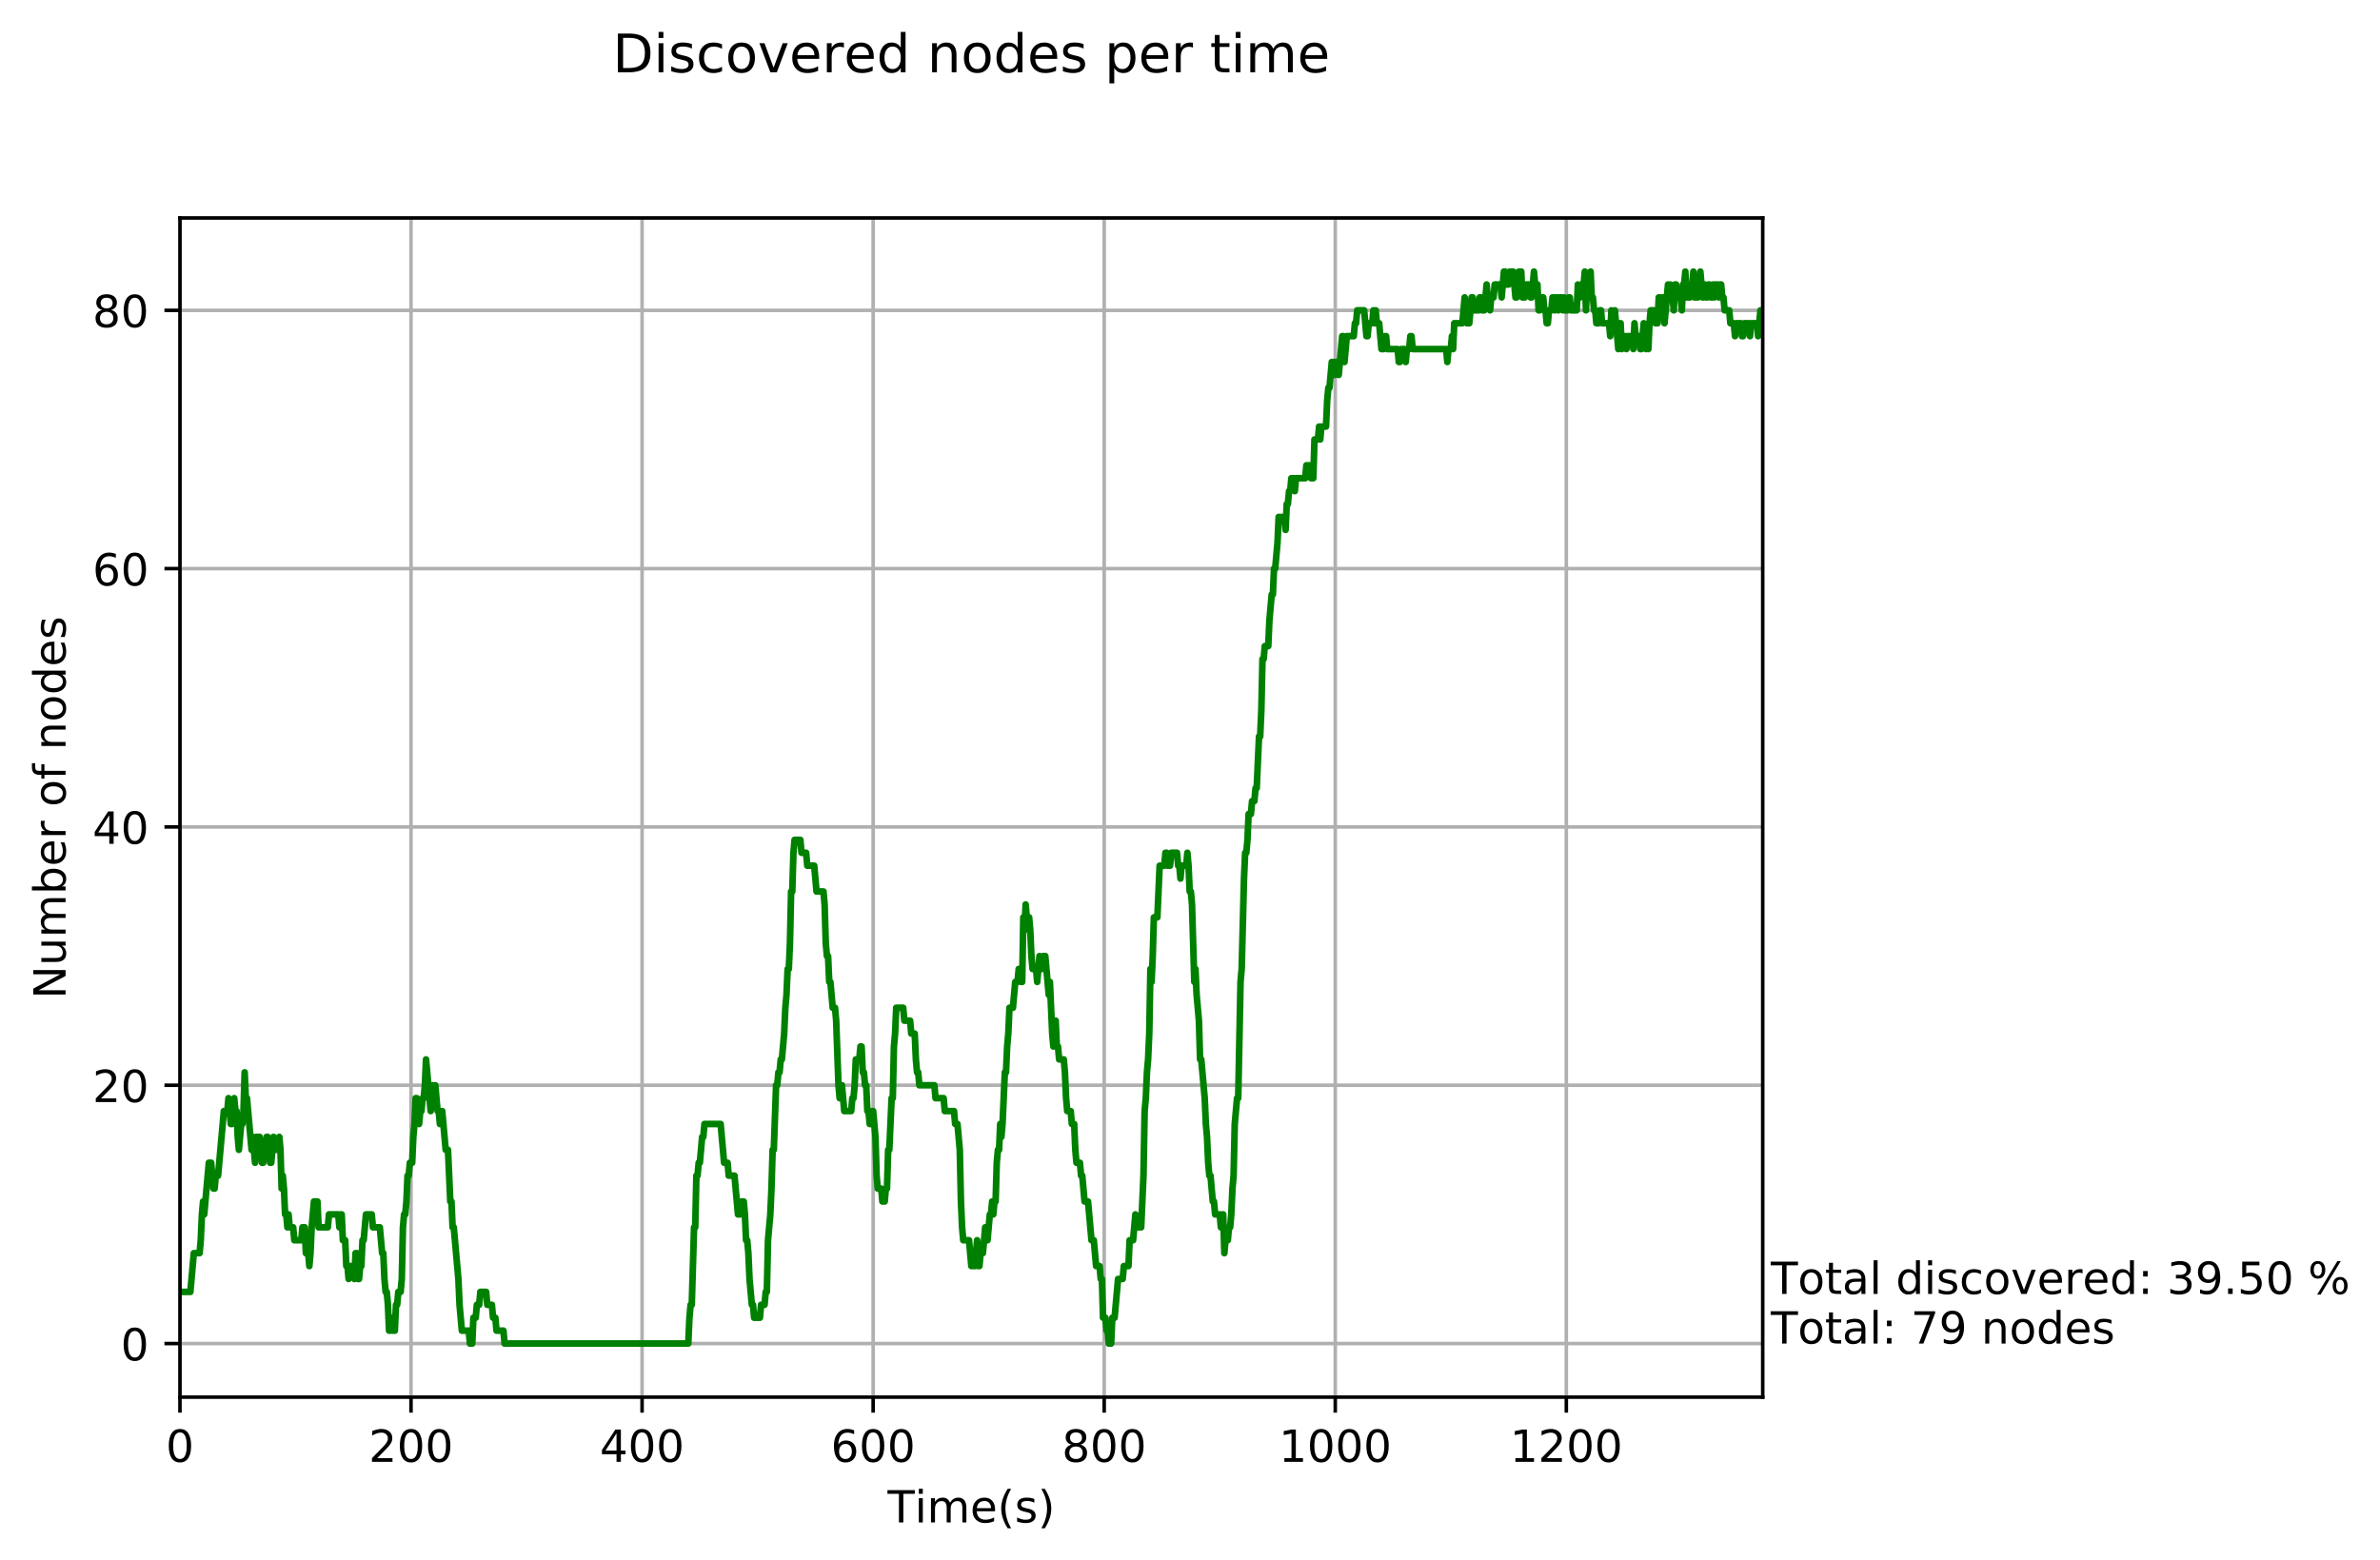 <?xml version="1.0" encoding="utf-8" standalone="no"?>
<!DOCTYPE svg PUBLIC "-//W3C//DTD SVG 1.1//EN"
  "http://www.w3.org/Graphics/SVG/1.1/DTD/svg11.dtd">
<!-- Created with matplotlib (http://matplotlib.org/) -->
<svg height="352pt" version="1.1" viewBox="0 0 537 352" width="537pt" xmlns="http://www.w3.org/2000/svg" xmlns:xlink="http://www.w3.org/1999/xlink">
 <defs>
  <style type="text/css">
*{stroke-linecap:butt;stroke-linejoin:round;}
  </style>
 </defs>
 <g id="figure_1">
  <g id="patch_1">
   <path d="M 0 352.861 
L 537.442 352.861 
L 537.442 0 
L 0 0 
z
" style="fill:#ffffff;"/>
  </g>
  <g id="axes_1">
   <g id="patch_2">
    <path d="M 40.603 315.305 
L 397.723 315.305 
L 397.723 49.193 
L 40.603 49.193 
z
" style="fill:#ffffff;"/>
   </g>
   <g id="matplotlib.axis_1">
    <g id="xtick_1">
     <g id="line2d_1">
      <path clip-path="url(#p44cb45711f)" d="M 40.603 315.305 
L 40.603 49.193 
" style="fill:none;stroke:#b0b0b0;stroke-linecap:square;stroke-width:0.8;"/>
     </g>
     <g id="line2d_2">
      <defs>
       <path d="M 0 0 
L 0 3.5 
" id="mfd101ef0bd" style="stroke:#000000;stroke-width:0.8;"/>
      </defs>
      <g>
       <use style="stroke:#000000;stroke-width:0.8;" x="40.603" xlink:href="#mfd101ef0bd" y="315.305"/>
      </g>
     </g>
     <g id="text_1">
      <!-- 0 -->
      <defs>
       <path d="M 31.781 66.406 
Q 24.172 66.406 20.328 58.906 
Q 16.5 51.422 16.5 36.375 
Q 16.5 21.391 20.328 13.891 
Q 24.172 6.391 31.781 6.391 
Q 39.453 6.391 43.281 13.891 
Q 47.125 21.391 47.125 36.375 
Q 47.125 51.422 43.281 58.906 
Q 39.453 66.406 31.781 66.406 
z
M 31.781 74.219 
Q 44.047 74.219 50.516 64.516 
Q 56.984 54.828 56.984 36.375 
Q 56.984 17.969 50.516 8.266 
Q 44.047 -1.422 31.781 -1.422 
Q 19.531 -1.422 13.062 8.266 
Q 6.594 17.969 6.594 36.375 
Q 6.594 54.828 13.062 64.516 
Q 19.531 74.219 31.781 74.219 
z
" id="DejaVuSans-30"/>
      </defs>
      <g transform="translate(37.422 329.903)scale(0.1 -0.1)">
       <use xlink:href="#DejaVuSans-30"/>
      </g>
     </g>
    </g>
    <g id="xtick_2">
     <g id="line2d_3">
      <path clip-path="url(#p44cb45711f)" d="M 92.737 315.305 
L 92.737 49.193 
" style="fill:none;stroke:#b0b0b0;stroke-linecap:square;stroke-width:0.8;"/>
     </g>
     <g id="line2d_4">
      <g>
       <use style="stroke:#000000;stroke-width:0.8;" x="92.737" xlink:href="#mfd101ef0bd" y="315.305"/>
      </g>
     </g>
     <g id="text_2">
      <!-- 200 -->
      <defs>
       <path d="M 19.188 8.297 
L 53.609 8.297 
L 53.609 0 
L 7.328 0 
L 7.328 8.297 
Q 12.938 14.109 22.625 23.891 
Q 32.328 33.688 34.812 36.531 
Q 39.547 41.844 41.422 45.531 
Q 43.312 49.219 43.312 52.781 
Q 43.312 58.594 39.234 62.25 
Q 35.156 65.922 28.609 65.922 
Q 23.969 65.922 18.812 64.312 
Q 13.672 62.703 7.812 59.422 
L 7.812 69.391 
Q 13.766 71.781 18.938 73 
Q 24.125 74.219 28.422 74.219 
Q 39.75 74.219 46.484 68.547 
Q 53.219 62.891 53.219 53.422 
Q 53.219 48.922 51.531 44.891 
Q 49.859 40.875 45.406 35.406 
Q 44.188 33.984 37.641 27.219 
Q 31.109 20.453 19.188 8.297 
z
" id="DejaVuSans-32"/>
      </defs>
      <g transform="translate(83.194 329.903)scale(0.1 -0.1)">
       <use xlink:href="#DejaVuSans-32"/>
       <use x="63.623" xlink:href="#DejaVuSans-30"/>
       <use x="127.246" xlink:href="#DejaVuSans-30"/>
      </g>
     </g>
    </g>
    <g id="xtick_3">
     <g id="line2d_5">
      <path clip-path="url(#p44cb45711f)" d="M 144.872 315.305 
L 144.872 49.193 
" style="fill:none;stroke:#b0b0b0;stroke-linecap:square;stroke-width:0.8;"/>
     </g>
     <g id="line2d_6">
      <g>
       <use style="stroke:#000000;stroke-width:0.8;" x="144.872" xlink:href="#mfd101ef0bd" y="315.305"/>
      </g>
     </g>
     <g id="text_3">
      <!-- 400 -->
      <defs>
       <path d="M 37.797 64.312 
L 12.891 25.391 
L 37.797 25.391 
z
M 35.203 72.906 
L 47.609 72.906 
L 47.609 25.391 
L 58.016 25.391 
L 58.016 17.188 
L 47.609 17.188 
L 47.609 0 
L 37.797 0 
L 37.797 17.188 
L 4.891 17.188 
L 4.891 26.703 
z
" id="DejaVuSans-34"/>
      </defs>
      <g transform="translate(135.328 329.903)scale(0.1 -0.1)">
       <use xlink:href="#DejaVuSans-34"/>
       <use x="63.623" xlink:href="#DejaVuSans-30"/>
       <use x="127.246" xlink:href="#DejaVuSans-30"/>
      </g>
     </g>
    </g>
    <g id="xtick_4">
     <g id="line2d_7">
      <path clip-path="url(#p44cb45711f)" d="M 197.006 315.305 
L 197.006 49.193 
" style="fill:none;stroke:#b0b0b0;stroke-linecap:square;stroke-width:0.8;"/>
     </g>
     <g id="line2d_8">
      <g>
       <use style="stroke:#000000;stroke-width:0.8;" x="197.006" xlink:href="#mfd101ef0bd" y="315.305"/>
      </g>
     </g>
     <g id="text_4">
      <!-- 600 -->
      <defs>
       <path d="M 33.016 40.375 
Q 26.375 40.375 22.484 35.828 
Q 18.609 31.297 18.609 23.391 
Q 18.609 15.531 22.484 10.953 
Q 26.375 6.391 33.016 6.391 
Q 39.656 6.391 43.531 10.953 
Q 47.406 15.531 47.406 23.391 
Q 47.406 31.297 43.531 35.828 
Q 39.656 40.375 33.016 40.375 
z
M 52.594 71.297 
L 52.594 62.312 
Q 48.875 64.062 45.094 64.984 
Q 41.312 65.922 37.594 65.922 
Q 27.828 65.922 22.672 59.328 
Q 17.531 52.734 16.797 39.406 
Q 19.672 43.656 24.016 45.922 
Q 28.375 48.188 33.594 48.188 
Q 44.578 48.188 50.953 41.516 
Q 57.328 34.859 57.328 23.391 
Q 57.328 12.156 50.688 5.359 
Q 44.047 -1.422 33.016 -1.422 
Q 20.359 -1.422 13.672 8.266 
Q 6.984 17.969 6.984 36.375 
Q 6.984 53.656 15.188 63.938 
Q 23.391 74.219 37.203 74.219 
Q 40.922 74.219 44.703 73.484 
Q 48.484 72.75 52.594 71.297 
z
" id="DejaVuSans-36"/>
      </defs>
      <g transform="translate(187.462 329.903)scale(0.1 -0.1)">
       <use xlink:href="#DejaVuSans-36"/>
       <use x="63.623" xlink:href="#DejaVuSans-30"/>
       <use x="127.246" xlink:href="#DejaVuSans-30"/>
      </g>
     </g>
    </g>
    <g id="xtick_5">
     <g id="line2d_9">
      <path clip-path="url(#p44cb45711f)" d="M 249.14 315.305 
L 249.14 49.193 
" style="fill:none;stroke:#b0b0b0;stroke-linecap:square;stroke-width:0.8;"/>
     </g>
     <g id="line2d_10">
      <g>
       <use style="stroke:#000000;stroke-width:0.8;" x="249.14" xlink:href="#mfd101ef0bd" y="315.305"/>
      </g>
     </g>
     <g id="text_5">
      <!-- 800 -->
      <defs>
       <path d="M 31.781 34.625 
Q 24.75 34.625 20.719 30.859 
Q 16.703 27.094 16.703 20.516 
Q 16.703 13.922 20.719 10.156 
Q 24.75 6.391 31.781 6.391 
Q 38.812 6.391 42.859 10.172 
Q 46.922 13.969 46.922 20.516 
Q 46.922 27.094 42.891 30.859 
Q 38.875 34.625 31.781 34.625 
z
M 21.922 38.812 
Q 15.578 40.375 12.031 44.719 
Q 8.5 49.078 8.5 55.328 
Q 8.5 64.062 14.719 69.141 
Q 20.953 74.219 31.781 74.219 
Q 42.672 74.219 48.875 69.141 
Q 55.078 64.062 55.078 55.328 
Q 55.078 49.078 51.531 44.719 
Q 48 40.375 41.703 38.812 
Q 48.828 37.156 52.797 32.312 
Q 56.781 27.484 56.781 20.516 
Q 56.781 9.906 50.312 4.234 
Q 43.844 -1.422 31.781 -1.422 
Q 19.734 -1.422 13.25 4.234 
Q 6.781 9.906 6.781 20.516 
Q 6.781 27.484 10.781 32.312 
Q 14.797 37.156 21.922 38.812 
z
M 18.312 54.391 
Q 18.312 48.734 21.844 45.562 
Q 25.391 42.391 31.781 42.391 
Q 38.141 42.391 41.719 45.562 
Q 45.312 48.734 45.312 54.391 
Q 45.312 60.062 41.719 63.234 
Q 38.141 66.406 31.781 66.406 
Q 25.391 66.406 21.844 63.234 
Q 18.312 60.062 18.312 54.391 
z
" id="DejaVuSans-38"/>
      </defs>
      <g transform="translate(239.597 329.903)scale(0.1 -0.1)">
       <use xlink:href="#DejaVuSans-38"/>
       <use x="63.623" xlink:href="#DejaVuSans-30"/>
       <use x="127.246" xlink:href="#DejaVuSans-30"/>
      </g>
     </g>
    </g>
    <g id="xtick_6">
     <g id="line2d_11">
      <path clip-path="url(#p44cb45711f)" d="M 301.275 315.305 
L 301.275 49.193 
" style="fill:none;stroke:#b0b0b0;stroke-linecap:square;stroke-width:0.8;"/>
     </g>
     <g id="line2d_12">
      <g>
       <use style="stroke:#000000;stroke-width:0.8;" x="301.275" xlink:href="#mfd101ef0bd" y="315.305"/>
      </g>
     </g>
     <g id="text_6">
      <!-- 1000 -->
      <defs>
       <path d="M 12.406 8.297 
L 28.516 8.297 
L 28.516 63.922 
L 10.984 60.406 
L 10.984 69.391 
L 28.422 72.906 
L 38.281 72.906 
L 38.281 8.297 
L 54.391 8.297 
L 54.391 0 
L 12.406 0 
z
" id="DejaVuSans-31"/>
      </defs>
      <g transform="translate(288.55 329.903)scale(0.1 -0.1)">
       <use xlink:href="#DejaVuSans-31"/>
       <use x="63.623" xlink:href="#DejaVuSans-30"/>
       <use x="127.246" xlink:href="#DejaVuSans-30"/>
       <use x="190.869" xlink:href="#DejaVuSans-30"/>
      </g>
     </g>
    </g>
    <g id="xtick_7">
     <g id="line2d_13">
      <path clip-path="url(#p44cb45711f)" d="M 353.409 315.305 
L 353.409 49.193 
" style="fill:none;stroke:#b0b0b0;stroke-linecap:square;stroke-width:0.8;"/>
     </g>
     <g id="line2d_14">
      <g>
       <use style="stroke:#000000;stroke-width:0.8;" x="353.409" xlink:href="#mfd101ef0bd" y="315.305"/>
      </g>
     </g>
     <g id="text_7">
      <!-- 1200 -->
      <g transform="translate(340.684 329.903)scale(0.1 -0.1)">
       <use xlink:href="#DejaVuSans-31"/>
       <use x="63.623" xlink:href="#DejaVuSans-32"/>
       <use x="127.246" xlink:href="#DejaVuSans-30"/>
       <use x="190.869" xlink:href="#DejaVuSans-30"/>
      </g>
     </g>
    </g>
    <g id="text_8">
     <!-- Time(s) -->
     <defs>
      <path d="M -0.297 72.906 
L 61.375 72.906 
L 61.375 64.594 
L 35.5 64.594 
L 35.5 0 
L 25.594 0 
L 25.594 64.594 
L -0.297 64.594 
z
" id="DejaVuSans-54"/>
      <path d="M 9.422 54.688 
L 18.406 54.688 
L 18.406 0 
L 9.422 0 
z
M 9.422 75.984 
L 18.406 75.984 
L 18.406 64.594 
L 9.422 64.594 
z
" id="DejaVuSans-69"/>
      <path d="M 52 44.188 
Q 55.375 50.25 60.062 53.125 
Q 64.75 56 71.094 56 
Q 79.641 56 84.281 50.016 
Q 88.922 44.047 88.922 33.016 
L 88.922 0 
L 79.891 0 
L 79.891 32.719 
Q 79.891 40.578 77.094 44.375 
Q 74.312 48.188 68.609 48.188 
Q 61.625 48.188 57.562 43.547 
Q 53.516 38.922 53.516 30.906 
L 53.516 0 
L 44.484 0 
L 44.484 32.719 
Q 44.484 40.625 41.703 44.406 
Q 38.922 48.188 33.109 48.188 
Q 26.219 48.188 22.156 43.531 
Q 18.109 38.875 18.109 30.906 
L 18.109 0 
L 9.078 0 
L 9.078 54.688 
L 18.109 54.688 
L 18.109 46.188 
Q 21.188 51.219 25.484 53.609 
Q 29.781 56 35.688 56 
Q 41.656 56 45.828 52.969 
Q 50 49.953 52 44.188 
z
" id="DejaVuSans-6d"/>
      <path d="M 56.203 29.594 
L 56.203 25.203 
L 14.891 25.203 
Q 15.484 15.922 20.484 11.062 
Q 25.484 6.203 34.422 6.203 
Q 39.594 6.203 44.453 7.469 
Q 49.312 8.734 54.109 11.281 
L 54.109 2.781 
Q 49.266 0.734 44.188 -0.344 
Q 39.109 -1.422 33.891 -1.422 
Q 20.797 -1.422 13.156 6.188 
Q 5.516 13.812 5.516 26.812 
Q 5.516 40.234 12.766 48.109 
Q 20.016 56 32.328 56 
Q 43.359 56 49.781 48.891 
Q 56.203 41.797 56.203 29.594 
z
M 47.219 32.234 
Q 47.125 39.594 43.094 43.984 
Q 39.062 48.391 32.422 48.391 
Q 24.906 48.391 20.391 44.141 
Q 15.875 39.891 15.188 32.172 
z
" id="DejaVuSans-65"/>
      <path d="M 31 75.875 
Q 24.469 64.656 21.281 53.656 
Q 18.109 42.672 18.109 31.391 
Q 18.109 20.125 21.312 9.062 
Q 24.516 -2 31 -13.188 
L 23.188 -13.188 
Q 15.875 -1.703 12.234 9.375 
Q 8.594 20.453 8.594 31.391 
Q 8.594 42.281 12.203 53.312 
Q 15.828 64.359 23.188 75.875 
z
" id="DejaVuSans-28"/>
      <path d="M 44.281 53.078 
L 44.281 44.578 
Q 40.484 46.531 36.375 47.5 
Q 32.281 48.484 27.875 48.484 
Q 21.188 48.484 17.844 46.438 
Q 14.5 44.391 14.5 40.281 
Q 14.5 37.156 16.891 35.375 
Q 19.281 33.594 26.516 31.984 
L 29.594 31.297 
Q 39.156 29.25 43.188 25.516 
Q 47.219 21.781 47.219 15.094 
Q 47.219 7.469 41.188 3.016 
Q 35.156 -1.422 24.609 -1.422 
Q 20.219 -1.422 15.453 -0.562 
Q 10.688 0.297 5.422 2 
L 5.422 11.281 
Q 10.406 8.688 15.234 7.391 
Q 20.062 6.109 24.812 6.109 
Q 31.156 6.109 34.562 8.281 
Q 37.984 10.453 37.984 14.406 
Q 37.984 18.062 35.516 20.016 
Q 33.062 21.969 24.703 23.781 
L 21.578 24.516 
Q 13.234 26.266 9.516 29.906 
Q 5.812 33.547 5.812 39.891 
Q 5.812 47.609 11.281 51.797 
Q 16.75 56 26.812 56 
Q 31.781 56 36.172 55.266 
Q 40.578 54.547 44.281 53.078 
z
" id="DejaVuSans-73"/>
      <path d="M 8.016 75.875 
L 15.828 75.875 
Q 23.141 64.359 26.781 53.312 
Q 30.422 42.281 30.422 31.391 
Q 30.422 20.453 26.781 9.375 
Q 23.141 -1.703 15.828 -13.188 
L 8.016 -13.188 
Q 14.5 -2 17.703 9.062 
Q 20.906 20.125 20.906 31.391 
Q 20.906 42.672 17.703 53.656 
Q 14.5 64.656 8.016 75.875 
z
" id="DejaVuSans-29"/>
     </defs>
     <g transform="translate(200.269 343.581)scale(0.1 -0.1)">
      <use xlink:href="#DejaVuSans-54"/>
      <use x="61.037" xlink:href="#DejaVuSans-69"/>
      <use x="88.82" xlink:href="#DejaVuSans-6d"/>
      <use x="186.232" xlink:href="#DejaVuSans-65"/>
      <use x="247.756" xlink:href="#DejaVuSans-28"/>
      <use x="286.77" xlink:href="#DejaVuSans-73"/>
      <use x="338.869" xlink:href="#DejaVuSans-29"/>
     </g>
    </g>
   </g>
   <g id="matplotlib.axis_2">
    <g id="ytick_1">
     <g id="line2d_15">
      <path clip-path="url(#p44cb45711f)" d="M 40.603 303.209 
L 397.723 303.209 
" style="fill:none;stroke:#b0b0b0;stroke-linecap:square;stroke-width:0.8;"/>
     </g>
     <g id="line2d_16">
      <defs>
       <path d="M 0 0 
L -3.5 0 
" id="m5ec5c3c19c" style="stroke:#000000;stroke-width:0.8;"/>
      </defs>
      <g>
       <use style="stroke:#000000;stroke-width:0.8;" x="40.603" xlink:href="#m5ec5c3c19c" y="303.209"/>
      </g>
     </g>
     <g id="text_9">
      <!-- 0 -->
      <g transform="translate(27.241 307.008)scale(0.1 -0.1)">
       <use xlink:href="#DejaVuSans-30"/>
      </g>
     </g>
    </g>
    <g id="ytick_2">
     <g id="line2d_17">
      <path clip-path="url(#p44cb45711f)" d="M 40.603 244.915 
L 397.723 244.915 
" style="fill:none;stroke:#b0b0b0;stroke-linecap:square;stroke-width:0.8;"/>
     </g>
     <g id="line2d_18">
      <g>
       <use style="stroke:#000000;stroke-width:0.8;" x="40.603" xlink:href="#m5ec5c3c19c" y="244.915"/>
      </g>
     </g>
     <g id="text_10">
      <!-- 20 -->
      <g transform="translate(20.878 248.714)scale(0.1 -0.1)">
       <use xlink:href="#DejaVuSans-32"/>
       <use x="63.623" xlink:href="#DejaVuSans-30"/>
      </g>
     </g>
    </g>
    <g id="ytick_3">
     <g id="line2d_19">
      <path clip-path="url(#p44cb45711f)" d="M 40.603 186.621 
L 397.723 186.621 
" style="fill:none;stroke:#b0b0b0;stroke-linecap:square;stroke-width:0.8;"/>
     </g>
     <g id="line2d_20">
      <g>
       <use style="stroke:#000000;stroke-width:0.8;" x="40.603" xlink:href="#m5ec5c3c19c" y="186.621"/>
      </g>
     </g>
     <g id="text_11">
      <!-- 40 -->
      <g transform="translate(20.878 190.42)scale(0.1 -0.1)">
       <use xlink:href="#DejaVuSans-34"/>
       <use x="63.623" xlink:href="#DejaVuSans-30"/>
      </g>
     </g>
    </g>
    <g id="ytick_4">
     <g id="line2d_21">
      <path clip-path="url(#p44cb45711f)" d="M 40.603 128.327 
L 397.723 128.327 
" style="fill:none;stroke:#b0b0b0;stroke-linecap:square;stroke-width:0.8;"/>
     </g>
     <g id="line2d_22">
      <g>
       <use style="stroke:#000000;stroke-width:0.8;" x="40.603" xlink:href="#m5ec5c3c19c" y="128.327"/>
      </g>
     </g>
     <g id="text_12">
      <!-- 60 -->
      <g transform="translate(20.878 132.126)scale(0.1 -0.1)">
       <use xlink:href="#DejaVuSans-36"/>
       <use x="63.623" xlink:href="#DejaVuSans-30"/>
      </g>
     </g>
    </g>
    <g id="ytick_5">
     <g id="line2d_23">
      <path clip-path="url(#p44cb45711f)" d="M 40.603 70.033 
L 397.723 70.033 
" style="fill:none;stroke:#b0b0b0;stroke-linecap:square;stroke-width:0.8;"/>
     </g>
     <g id="line2d_24">
      <g>
       <use style="stroke:#000000;stroke-width:0.8;" x="40.603" xlink:href="#m5ec5c3c19c" y="70.033"/>
      </g>
     </g>
     <g id="text_13">
      <!-- 80 -->
      <g transform="translate(20.878 73.832)scale(0.1 -0.1)">
       <use xlink:href="#DejaVuSans-38"/>
       <use x="63.623" xlink:href="#DejaVuSans-30"/>
      </g>
     </g>
    </g>
    <g id="text_14">
     <!-- Number of nodes -->
     <defs>
      <path d="M 9.812 72.906 
L 23.094 72.906 
L 55.422 11.922 
L 55.422 72.906 
L 64.984 72.906 
L 64.984 0 
L 51.703 0 
L 19.391 60.984 
L 19.391 0 
L 9.812 0 
z
" id="DejaVuSans-4e"/>
      <path d="M 8.5 21.578 
L 8.5 54.688 
L 17.484 54.688 
L 17.484 21.922 
Q 17.484 14.156 20.5 10.266 
Q 23.531 6.391 29.594 6.391 
Q 36.859 6.391 41.078 11.031 
Q 45.312 15.672 45.312 23.688 
L 45.312 54.688 
L 54.297 54.688 
L 54.297 0 
L 45.312 0 
L 45.312 8.406 
Q 42.047 3.422 37.719 1 
Q 33.406 -1.422 27.688 -1.422 
Q 18.266 -1.422 13.375 4.438 
Q 8.5 10.297 8.5 21.578 
z
M 31.109 56 
z
" id="DejaVuSans-75"/>
      <path d="M 48.688 27.297 
Q 48.688 37.203 44.609 42.844 
Q 40.531 48.484 33.406 48.484 
Q 26.266 48.484 22.188 42.844 
Q 18.109 37.203 18.109 27.297 
Q 18.109 17.391 22.188 11.75 
Q 26.266 6.109 33.406 6.109 
Q 40.531 6.109 44.609 11.75 
Q 48.688 17.391 48.688 27.297 
z
M 18.109 46.391 
Q 20.953 51.266 25.266 53.625 
Q 29.594 56 35.594 56 
Q 45.562 56 51.781 48.094 
Q 58.016 40.188 58.016 27.297 
Q 58.016 14.406 51.781 6.484 
Q 45.562 -1.422 35.594 -1.422 
Q 29.594 -1.422 25.266 0.953 
Q 20.953 3.328 18.109 8.203 
L 18.109 0 
L 9.078 0 
L 9.078 75.984 
L 18.109 75.984 
z
" id="DejaVuSans-62"/>
      <path d="M 41.109 46.297 
Q 39.594 47.172 37.812 47.578 
Q 36.031 48 33.891 48 
Q 26.266 48 22.188 43.047 
Q 18.109 38.094 18.109 28.812 
L 18.109 0 
L 9.078 0 
L 9.078 54.688 
L 18.109 54.688 
L 18.109 46.188 
Q 20.953 51.172 25.484 53.578 
Q 30.031 56 36.531 56 
Q 37.453 56 38.578 55.875 
Q 39.703 55.766 41.062 55.516 
z
" id="DejaVuSans-72"/>
      <path id="DejaVuSans-20"/>
      <path d="M 30.609 48.391 
Q 23.391 48.391 19.188 42.75 
Q 14.984 37.109 14.984 27.297 
Q 14.984 17.484 19.156 11.844 
Q 23.344 6.203 30.609 6.203 
Q 37.797 6.203 41.984 11.859 
Q 46.188 17.531 46.188 27.297 
Q 46.188 37.016 41.984 42.703 
Q 37.797 48.391 30.609 48.391 
z
M 30.609 56 
Q 42.328 56 49.016 48.375 
Q 55.719 40.766 55.719 27.297 
Q 55.719 13.875 49.016 6.219 
Q 42.328 -1.422 30.609 -1.422 
Q 18.844 -1.422 12.172 6.219 
Q 5.516 13.875 5.516 27.297 
Q 5.516 40.766 12.172 48.375 
Q 18.844 56 30.609 56 
z
" id="DejaVuSans-6f"/>
      <path d="M 37.109 75.984 
L 37.109 68.5 
L 28.516 68.5 
Q 23.688 68.5 21.797 66.547 
Q 19.922 64.594 19.922 59.516 
L 19.922 54.688 
L 34.719 54.688 
L 34.719 47.703 
L 19.922 47.703 
L 19.922 0 
L 10.891 0 
L 10.891 47.703 
L 2.297 47.703 
L 2.297 54.688 
L 10.891 54.688 
L 10.891 58.5 
Q 10.891 67.625 15.141 71.797 
Q 19.391 75.984 28.609 75.984 
z
" id="DejaVuSans-66"/>
      <path d="M 54.891 33.016 
L 54.891 0 
L 45.906 0 
L 45.906 32.719 
Q 45.906 40.484 42.875 44.328 
Q 39.844 48.188 33.797 48.188 
Q 26.516 48.188 22.312 43.547 
Q 18.109 38.922 18.109 30.906 
L 18.109 0 
L 9.078 0 
L 9.078 54.688 
L 18.109 54.688 
L 18.109 46.188 
Q 21.344 51.125 25.703 53.562 
Q 30.078 56 35.797 56 
Q 45.219 56 50.047 50.172 
Q 54.891 44.344 54.891 33.016 
z
" id="DejaVuSans-6e"/>
      <path d="M 45.406 46.391 
L 45.406 75.984 
L 54.391 75.984 
L 54.391 0 
L 45.406 0 
L 45.406 8.203 
Q 42.578 3.328 38.25 0.953 
Q 33.938 -1.422 27.875 -1.422 
Q 17.969 -1.422 11.734 6.484 
Q 5.516 14.406 5.516 27.297 
Q 5.516 40.188 11.734 48.094 
Q 17.969 56 27.875 56 
Q 33.938 56 38.25 53.625 
Q 42.578 51.266 45.406 46.391 
z
M 14.797 27.297 
Q 14.797 17.391 18.875 11.75 
Q 22.953 6.109 30.078 6.109 
Q 37.203 6.109 41.297 11.75 
Q 45.406 17.391 45.406 27.297 
Q 45.406 37.203 41.297 42.844 
Q 37.203 48.484 30.078 48.484 
Q 22.953 48.484 18.875 42.844 
Q 14.797 37.203 14.797 27.297 
z
" id="DejaVuSans-64"/>
     </defs>
     <g transform="translate(14.798 225.416)rotate(-90)scale(0.1 -0.1)">
      <use xlink:href="#DejaVuSans-4e"/>
      <use x="74.805" xlink:href="#DejaVuSans-75"/>
      <use x="138.184" xlink:href="#DejaVuSans-6d"/>
      <use x="235.596" xlink:href="#DejaVuSans-62"/>
      <use x="299.072" xlink:href="#DejaVuSans-65"/>
      <use x="360.596" xlink:href="#DejaVuSans-72"/>
      <use x="401.709" xlink:href="#DejaVuSans-20"/>
      <use x="433.496" xlink:href="#DejaVuSans-6f"/>
      <use x="494.678" xlink:href="#DejaVuSans-66"/>
      <use x="529.883" xlink:href="#DejaVuSans-20"/>
      <use x="561.67" xlink:href="#DejaVuSans-6e"/>
      <use x="625.049" xlink:href="#DejaVuSans-6f"/>
      <use x="686.23" xlink:href="#DejaVuSans-64"/>
      <use x="749.707" xlink:href="#DejaVuSans-65"/>
      <use x="811.23" xlink:href="#DejaVuSans-73"/>
     </g>
    </g>
   </g>
   <g id="line2d_25">
    <path clip-path="url(#p44cb45711f)" d="M 40.603 291.55 
L 42.949 291.55 
L 43.731 282.806 
L 45.035 282.806 
L 45.295 279.891 
L 45.556 274.062 
L 45.817 271.147 
L 46.077 274.062 
L 47.12 262.403 
L 47.641 262.403 
L 48.163 268.232 
L 48.423 268.232 
L 48.684 265.318 
L 49.205 265.318 
L 50.509 250.744 
L 51.291 250.744 
L 51.551 247.83 
L 52.073 253.659 
L 52.333 253.659 
L 52.855 247.83 
L 53.115 250.744 
L 53.376 250.744 
L 53.637 256.574 
L 53.897 259.488 
L 54.419 253.659 
L 54.679 253.659 
L 54.94 250.744 
L 55.201 242 
L 55.461 247.83 
L 55.722 247.83 
L 56.765 259.488 
L 57.025 256.574 
L 57.547 262.403 
L 57.807 256.574 
L 58.589 256.574 
L 59.111 262.403 
L 59.371 262.403 
L 59.632 259.488 
L 59.893 259.488 
L 60.153 256.574 
L 60.414 256.574 
L 60.936 262.403 
L 61.196 262.403 
L 61.718 256.574 
L 61.978 259.488 
L 62.76 259.488 
L 63.021 256.574 
L 63.282 259.488 
L 63.542 268.232 
L 63.803 265.318 
L 64.064 268.232 
L 64.324 274.062 
L 64.585 274.062 
L 64.846 276.977 
L 65.106 274.062 
L 65.367 276.977 
L 66.149 276.977 
L 66.41 279.891 
L 67.974 279.891 
L 68.234 276.977 
L 68.756 276.977 
L 69.016 282.806 
L 69.538 282.806 
L 69.798 285.721 
L 70.059 282.806 
L 70.32 276.977 
L 70.841 271.147 
L 71.623 271.147 
L 71.884 276.977 
L 73.969 276.977 
L 74.23 274.062 
L 76.315 274.062 
L 76.576 276.977 
L 76.836 274.062 
L 77.097 274.062 
L 77.358 279.891 
L 77.879 279.891 
L 78.14 285.721 
L 78.4 285.721 
L 78.661 288.635 
L 78.922 285.721 
L 79.704 285.721 
L 79.965 288.635 
L 80.225 282.806 
L 80.486 282.806 
L 80.747 288.635 
L 81.007 288.635 
L 81.268 285.721 
L 81.529 285.721 
L 81.789 279.891 
L 82.05 279.891 
L 82.571 274.062 
L 83.875 274.062 
L 84.135 276.977 
L 85.699 276.977 
L 86.221 282.806 
L 86.481 282.806 
L 86.742 288.635 
L 87.003 291.55 
L 87.263 291.55 
L 87.524 294.465 
L 87.785 300.294 
L 88.045 300.294 
L 88.306 297.379 
L 88.567 300.294 
L 89.088 300.294 
L 89.349 294.465 
L 89.609 294.465 
L 89.87 291.55 
L 90.391 291.55 
L 90.652 288.635 
L 90.913 276.977 
L 91.173 274.062 
L 91.434 274.062 
L 91.695 271.147 
L 91.955 265.318 
L 92.216 265.318 
L 92.477 262.403 
L 92.998 262.403 
L 93.259 256.574 
L 93.519 253.659 
L 93.78 247.83 
L 94.041 247.83 
L 94.562 253.659 
L 94.823 250.744 
L 95.083 250.744 
L 95.344 247.83 
L 95.605 247.83 
L 95.865 244.915 
L 96.126 239.086 
L 97.169 250.744 
L 97.69 244.915 
L 97.951 247.83 
L 98.212 244.915 
L 98.733 250.744 
L 98.994 250.744 
L 99.254 253.659 
L 99.515 253.659 
L 99.776 250.744 
L 100.558 259.488 
L 101.079 259.488 
L 101.6 271.147 
L 101.861 271.147 
L 102.122 276.977 
L 102.382 276.977 
L 103.425 288.635 
L 103.686 294.465 
L 104.207 300.294 
L 105.771 300.294 
L 106.032 303.209 
L 106.553 303.209 
L 106.814 297.379 
L 107.335 297.379 
L 107.596 294.465 
L 108.117 294.465 
L 108.378 291.55 
L 109.681 291.55 
L 109.942 294.465 
L 110.984 294.465 
L 111.245 297.379 
L 111.766 297.379 
L 112.027 300.294 
L 113.591 300.294 
L 113.852 303.209 
L 155.299 303.209 
L 155.559 297.379 
L 155.82 294.465 
L 156.081 294.465 
L 156.602 276.977 
L 156.863 276.977 
L 157.123 265.318 
L 157.384 265.318 
L 157.645 262.403 
L 157.905 262.403 
L 158.427 256.574 
L 158.687 256.574 
L 158.948 253.659 
L 162.597 253.659 
L 163.379 262.403 
L 164.161 262.403 
L 164.422 265.318 
L 165.725 265.318 
L 166.507 274.062 
L 167.029 274.062 
L 167.289 271.147 
L 167.811 271.147 
L 168.072 274.062 
L 168.332 279.891 
L 168.593 279.891 
L 168.854 282.806 
L 169.114 288.635 
L 169.636 294.465 
L 169.896 294.465 
L 170.157 297.379 
L 171.46 297.379 
L 171.721 294.465 
L 172.503 294.465 
L 172.764 291.55 
L 173.024 291.55 
L 173.285 279.891 
L 173.806 274.062 
L 174.067 268.232 
L 174.328 259.488 
L 174.588 259.488 
L 175.11 244.915 
L 175.37 244.915 
L 175.631 242 
L 175.892 242 
L 176.152 239.086 
L 176.413 239.086 
L 176.934 233.256 
L 177.195 227.427 
L 177.456 224.512 
L 177.716 218.683 
L 177.977 218.683 
L 178.238 212.853 
L 178.498 201.194 
L 178.759 201.194 
L 179.02 192.45 
L 179.28 189.536 
L 180.584 189.536 
L 180.844 192.45 
L 181.887 192.45 
L 182.148 195.365 
L 183.712 195.365 
L 184.233 201.194 
L 185.797 201.194 
L 186.058 204.109 
L 186.319 212.853 
L 186.579 215.768 
L 186.84 215.768 
L 187.101 221.597 
L 187.361 221.597 
L 187.883 227.427 
L 188.404 227.427 
L 188.665 230.341 
L 189.186 244.915 
L 189.447 247.83 
L 189.707 244.915 
L 189.968 244.915 
L 190.489 250.744 
L 192.053 250.744 
L 192.314 247.83 
L 192.575 247.83 
L 192.835 244.915 
L 193.096 239.086 
L 193.878 239.086 
L 194.139 236.171 
L 194.399 236.171 
L 194.66 242 
L 194.921 242 
L 195.181 244.915 
L 195.442 244.915 
L 195.703 250.744 
L 195.963 250.744 
L 196.224 253.659 
L 196.485 253.659 
L 196.745 250.744 
L 197.006 250.744 
L 197.527 256.574 
L 197.788 265.318 
L 198.049 268.232 
L 198.831 268.232 
L 199.091 271.147 
L 199.613 271.147 
L 199.873 268.232 
L 200.134 268.232 
L 200.395 259.488 
L 200.655 259.488 
L 201.177 247.83 
L 201.437 247.83 
L 201.698 236.171 
L 201.959 233.256 
L 202.219 227.427 
L 203.784 227.427 
L 204.044 230.341 
L 205.348 230.341 
L 205.608 233.256 
L 206.39 233.256 
L 206.651 239.086 
L 206.912 242 
L 207.172 242 
L 207.433 244.915 
L 210.822 244.915 
L 211.082 247.83 
L 212.907 247.83 
L 213.168 250.744 
L 215.253 250.744 
L 215.514 253.659 
L 216.035 253.659 
L 216.556 259.488 
L 216.817 271.147 
L 217.078 276.977 
L 217.338 279.891 
L 218.642 279.891 
L 219.163 285.721 
L 219.424 282.806 
L 219.684 285.721 
L 219.945 285.721 
L 220.466 279.891 
L 220.727 285.721 
L 220.988 285.721 
L 221.248 282.806 
L 221.77 282.806 
L 222.291 276.977 
L 222.552 279.891 
L 222.813 279.891 
L 223.334 274.062 
L 223.595 274.062 
L 223.855 271.147 
L 224.116 274.062 
L 224.377 271.147 
L 224.637 271.147 
L 224.898 262.403 
L 225.159 259.488 
L 225.419 259.488 
L 225.68 253.659 
L 225.941 256.574 
L 226.201 253.659 
L 226.723 242 
L 226.983 242 
L 227.244 236.171 
L 227.505 233.256 
L 227.765 227.427 
L 228.547 227.427 
L 229.069 221.597 
L 229.59 221.597 
L 229.851 218.683 
L 230.111 218.683 
L 230.372 221.597 
L 230.633 221.597 
L 230.893 207.024 
L 231.154 209.939 
L 231.415 204.109 
L 231.675 207.024 
L 232.197 207.024 
L 232.457 209.939 
L 232.718 215.768 
L 232.979 218.683 
L 233.761 218.683 
L 234.021 221.597 
L 234.543 215.768 
L 234.803 218.683 
L 235.064 218.683 
L 235.325 215.768 
L 235.846 215.768 
L 236.628 224.512 
L 236.889 221.597 
L 237.41 233.256 
L 237.671 236.171 
L 238.192 230.341 
L 238.453 236.171 
L 238.713 236.171 
L 238.974 239.086 
L 240.017 239.086 
L 240.278 242 
L 240.538 247.83 
L 240.799 250.744 
L 241.581 250.744 
L 241.842 253.659 
L 242.363 253.659 
L 242.624 259.488 
L 242.884 262.403 
L 243.666 262.403 
L 243.927 265.318 
L 244.188 265.318 
L 244.709 271.147 
L 245.491 271.147 
L 246.273 279.891 
L 246.794 279.891 
L 247.316 285.721 
L 248.098 285.721 
L 248.358 288.635 
L 248.619 288.635 
L 248.88 297.379 
L 249.401 297.379 
L 249.662 300.294 
L 249.922 300.294 
L 250.183 303.209 
L 250.704 303.209 
L 250.965 297.379 
L 251.486 297.379 
L 252.268 288.635 
L 253.311 288.635 
L 253.572 285.721 
L 254.614 285.721 
L 254.875 279.891 
L 255.657 279.891 
L 256.178 274.062 
L 256.439 276.977 
L 257.482 276.977 
L 258.003 265.318 
L 258.264 250.744 
L 258.525 247.83 
L 258.785 242 
L 259.046 239.086 
L 259.307 233.256 
L 259.567 218.683 
L 259.828 221.597 
L 260.089 215.768 
L 260.349 207.024 
L 261.131 207.024 
L 261.653 195.365 
L 262.695 195.365 
L 262.956 192.45 
L 263.217 192.45 
L 263.477 195.365 
L 263.999 195.365 
L 264.259 192.45 
L 265.563 192.45 
L 265.823 195.365 
L 266.084 195.365 
L 266.345 198.28 
L 266.605 195.365 
L 267.648 195.365 
L 267.909 192.45 
L 268.169 195.365 
L 268.43 201.194 
L 268.691 201.194 
L 268.951 204.109 
L 269.473 221.597 
L 269.733 218.683 
L 269.994 224.512 
L 270.515 230.341 
L 270.776 239.086 
L 271.037 239.086 
L 271.819 247.83 
L 272.079 253.659 
L 272.34 256.574 
L 272.601 262.403 
L 272.861 265.318 
L 273.122 265.318 
L 273.643 271.147 
L 273.904 271.147 
L 274.165 274.062 
L 275.208 274.062 
L 275.468 276.977 
L 275.729 274.062 
L 275.99 274.062 
L 276.25 282.806 
L 276.511 279.891 
L 277.032 279.891 
L 277.293 276.977 
L 277.554 276.977 
L 277.814 274.062 
L 278.075 268.232 
L 278.336 265.318 
L 278.596 253.659 
L 279.118 247.83 
L 279.378 247.83 
L 279.9 221.597 
L 280.16 218.683 
L 280.682 198.28 
L 280.942 192.45 
L 281.203 192.45 
L 281.464 189.536 
L 281.724 183.706 
L 282.246 183.706 
L 282.506 180.792 
L 283.028 180.792 
L 283.288 177.877 
L 283.549 177.877 
L 284.07 166.218 
L 284.331 166.218 
L 284.592 160.389 
L 284.852 148.73 
L 285.113 148.73 
L 285.374 145.815 
L 286.156 145.815 
L 286.416 139.986 
L 286.938 134.156 
L 287.198 134.156 
L 287.459 128.327 
L 287.72 128.327 
L 288.241 122.498 
L 288.502 116.668 
L 289.805 116.668 
L 290.066 119.583 
L 290.326 113.753 
L 290.587 113.753 
L 290.848 110.839 
L 291.108 110.839 
L 291.369 107.924 
L 291.89 107.924 
L 292.151 110.839 
L 292.412 107.924 
L 294.497 107.924 
L 294.758 105.009 
L 295.54 105.009 
L 295.801 107.924 
L 296.322 107.924 
L 296.583 99.18 
L 297.365 99.18 
L 297.625 96.265 
L 297.886 99.18 
L 298.147 96.265 
L 299.189 96.265 
L 299.45 90.436 
L 299.711 87.521 
L 299.971 87.521 
L 300.493 81.692 
L 300.753 84.606 
L 301.014 81.692 
L 301.275 84.606 
L 301.535 81.692 
L 301.796 81.692 
L 302.057 84.606 
L 302.839 75.862 
L 303.099 75.862 
L 303.36 81.692 
L 303.881 75.862 
L 305.445 75.862 
L 305.706 72.948 
L 305.967 72.948 
L 306.227 70.033 
L 307.791 70.033 
L 308.313 75.862 
L 308.573 75.862 
L 308.834 72.948 
L 309.616 72.948 
L 309.877 70.033 
L 310.137 72.948 
L 310.398 70.033 
L 310.659 72.948 
L 311.18 72.948 
L 311.702 78.777 
L 312.223 78.777 
L 312.484 75.862 
L 312.744 75.862 
L 313.005 78.777 
L 315.351 78.777 
L 315.612 81.692 
L 315.872 81.692 
L 316.133 78.777 
L 316.915 78.777 
L 317.176 81.692 
L 317.436 78.777 
L 317.958 78.777 
L 318.218 75.862 
L 318.479 75.862 
L 318.74 78.777 
L 326.299 78.777 
L 326.56 81.692 
L 326.82 78.777 
L 327.342 78.777 
L 327.602 75.862 
L 327.863 78.777 
L 328.124 72.948 
L 329.949 72.948 
L 330.47 67.118 
L 330.991 72.948 
L 331.513 72.948 
L 332.034 67.118 
L 332.295 67.118 
L 332.555 70.033 
L 333.598 70.033 
L 333.859 67.118 
L 334.119 67.118 
L 334.38 70.033 
L 334.901 70.033 
L 335.423 64.204 
L 335.683 67.118 
L 335.944 67.118 
L 336.205 70.033 
L 336.465 67.118 
L 336.987 67.118 
L 337.247 64.204 
L 338.551 64.204 
L 338.811 67.118 
L 339.333 61.289 
L 339.593 61.289 
L 339.854 64.204 
L 340.375 64.204 
L 340.636 61.289 
L 341.418 61.289 
L 341.939 67.118 
L 342.2 67.118 
L 342.721 61.289 
L 343.243 61.289 
L 343.503 67.118 
L 344.025 67.118 
L 344.285 64.204 
L 345.067 64.204 
L 345.328 67.118 
L 345.589 67.118 
L 346.11 61.289 
L 346.371 64.204 
L 346.892 64.204 
L 347.153 70.033 
L 347.414 70.033 
L 347.674 67.118 
L 348.196 67.118 
L 348.456 70.033 
L 348.717 70.033 
L 348.978 72.948 
L 349.238 72.948 
L 349.499 70.033 
L 350.02 70.033 
L 350.281 67.118 
L 350.542 67.118 
L 350.802 70.033 
L 351.063 67.118 
L 351.324 67.118 
L 351.584 70.033 
L 351.845 67.118 
L 352.366 67.118 
L 352.627 70.033 
L 352.888 67.118 
L 353.148 70.033 
L 353.67 70.033 
L 353.93 67.118 
L 354.191 67.118 
L 354.452 70.033 
L 355.755 70.033 
L 356.016 64.204 
L 356.276 67.118 
L 356.537 67.118 
L 356.798 64.204 
L 357.319 64.204 
L 357.58 61.289 
L 357.84 70.033 
L 358.101 64.204 
L 358.622 64.204 
L 358.883 61.289 
L 359.144 67.118 
L 359.404 67.118 
L 359.665 70.033 
L 359.926 70.033 
L 360.186 72.948 
L 360.708 72.948 
L 360.968 70.033 
L 361.229 70.033 
L 361.49 72.948 
L 363.054 72.948 
L 363.314 75.862 
L 363.575 70.033 
L 363.836 72.948 
L 364.096 72.948 
L 364.357 70.033 
L 365.139 78.777 
L 365.4 72.948 
L 365.661 72.948 
L 365.921 78.777 
L 366.182 75.862 
L 366.703 75.862 
L 366.964 78.777 
L 367.225 75.862 
L 368.267 75.862 
L 368.528 78.777 
L 368.789 72.948 
L 369.049 75.862 
L 369.831 75.862 
L 370.092 78.777 
L 370.353 78.777 
L 370.874 72.948 
L 371.395 78.777 
L 371.656 75.862 
L 371.917 78.777 
L 372.177 72.948 
L 372.438 70.033 
L 373.22 70.033 
L 373.481 72.948 
L 374.002 72.948 
L 374.263 67.118 
L 374.523 67.118 
L 374.784 70.033 
L 375.045 67.118 
L 375.305 67.118 
L 375.566 72.948 
L 376.348 64.204 
L 376.609 67.118 
L 376.869 64.204 
L 377.13 67.118 
L 377.391 67.118 
L 377.651 70.033 
L 377.912 64.204 
L 378.173 64.204 
L 378.433 67.118 
L 379.215 67.118 
L 379.476 70.033 
L 379.737 64.204 
L 379.997 64.204 
L 380.258 61.289 
L 380.519 67.118 
L 381.301 67.118 
L 381.561 64.204 
L 381.822 64.204 
L 382.083 61.289 
L 382.344 67.118 
L 383.126 67.118 
L 383.647 61.289 
L 384.168 67.118 
L 384.429 67.118 
L 384.69 64.204 
L 384.95 67.118 
L 385.211 67.118 
L 385.472 64.204 
L 385.732 64.204 
L 385.993 67.118 
L 386.254 67.118 
L 386.514 64.204 
L 386.775 67.118 
L 387.036 64.204 
L 387.557 64.204 
L 387.818 67.118 
L 388.078 64.204 
L 388.339 64.204 
L 388.6 67.118 
L 388.86 67.118 
L 389.121 70.033 
L 390.164 70.033 
L 390.424 72.948 
L 391.206 72.948 
L 391.467 75.862 
L 391.728 72.948 
L 392.77 72.948 
L 393.031 75.862 
L 393.292 75.862 
L 393.552 72.948 
L 394.595 72.948 
L 394.856 75.862 
L 395.116 72.948 
L 396.42 72.948 
L 396.68 75.862 
L 397.202 70.033 
L 397.462 72.948 
L 397.462 72.948 
" style="fill:none;stroke:#008000;stroke-linecap:square;stroke-width:1.5;"/>
   </g>
   <g id="patch_3">
    <path d="M 40.603 315.305 
L 40.603 49.193 
" style="fill:none;stroke:#000000;stroke-linecap:square;stroke-linejoin:miter;stroke-width:0.8;"/>
   </g>
   <g id="patch_4">
    <path d="M 397.723 315.305 
L 397.723 49.193 
" style="fill:none;stroke:#000000;stroke-linecap:square;stroke-linejoin:miter;stroke-width:0.8;"/>
   </g>
   <g id="patch_5">
    <path d="M 40.603 315.305 
L 397.723 315.305 
" style="fill:none;stroke:#000000;stroke-linecap:square;stroke-linejoin:miter;stroke-width:0.8;"/>
   </g>
   <g id="patch_6">
    <path d="M 40.603 49.193 
L 397.723 49.193 
" style="fill:none;stroke:#000000;stroke-linecap:square;stroke-linejoin:miter;stroke-width:0.8;"/>
   </g>
   <g id="text_15">
    <!-- Total discovered: 39.50 % -->
    <defs>
     <path d="M 18.312 70.219 
L 18.312 54.688 
L 36.812 54.688 
L 36.812 47.703 
L 18.312 47.703 
L 18.312 18.016 
Q 18.312 11.328 20.141 9.422 
Q 21.969 7.516 27.594 7.516 
L 36.812 7.516 
L 36.812 0 
L 27.594 0 
Q 17.188 0 13.234 3.875 
Q 9.281 7.766 9.281 18.016 
L 9.281 47.703 
L 2.688 47.703 
L 2.688 54.688 
L 9.281 54.688 
L 9.281 70.219 
z
" id="DejaVuSans-74"/>
     <path d="M 34.281 27.484 
Q 23.391 27.484 19.188 25 
Q 14.984 22.516 14.984 16.5 
Q 14.984 11.719 18.141 8.906 
Q 21.297 6.109 26.703 6.109 
Q 34.188 6.109 38.703 11.406 
Q 43.219 16.703 43.219 25.484 
L 43.219 27.484 
z
M 52.203 31.203 
L 52.203 0 
L 43.219 0 
L 43.219 8.297 
Q 40.141 3.328 35.547 0.953 
Q 30.953 -1.422 24.312 -1.422 
Q 15.922 -1.422 10.953 3.297 
Q 6 8.016 6 15.922 
Q 6 25.141 12.172 29.828 
Q 18.359 34.516 30.609 34.516 
L 43.219 34.516 
L 43.219 35.406 
Q 43.219 41.609 39.141 45 
Q 35.062 48.391 27.688 48.391 
Q 23 48.391 18.547 47.266 
Q 14.109 46.141 10.016 43.891 
L 10.016 52.203 
Q 14.938 54.109 19.578 55.047 
Q 24.219 56 28.609 56 
Q 40.484 56 46.344 49.844 
Q 52.203 43.703 52.203 31.203 
z
" id="DejaVuSans-61"/>
     <path d="M 9.422 75.984 
L 18.406 75.984 
L 18.406 0 
L 9.422 0 
z
" id="DejaVuSans-6c"/>
     <path d="M 48.781 52.594 
L 48.781 44.188 
Q 44.969 46.297 41.141 47.344 
Q 37.312 48.391 33.406 48.391 
Q 24.656 48.391 19.812 42.844 
Q 14.984 37.312 14.984 27.297 
Q 14.984 17.281 19.812 11.734 
Q 24.656 6.203 33.406 6.203 
Q 37.312 6.203 41.141 7.25 
Q 44.969 8.297 48.781 10.406 
L 48.781 2.094 
Q 45.016 0.344 40.984 -0.531 
Q 36.969 -1.422 32.422 -1.422 
Q 20.062 -1.422 12.781 6.344 
Q 5.516 14.109 5.516 27.297 
Q 5.516 40.672 12.859 48.328 
Q 20.219 56 33.016 56 
Q 37.156 56 41.109 55.141 
Q 45.062 54.297 48.781 52.594 
z
" id="DejaVuSans-63"/>
     <path d="M 2.984 54.688 
L 12.5 54.688 
L 29.594 8.797 
L 46.688 54.688 
L 56.203 54.688 
L 35.688 0 
L 23.484 0 
z
" id="DejaVuSans-76"/>
     <path d="M 11.719 12.406 
L 22.016 12.406 
L 22.016 0 
L 11.719 0 
z
M 11.719 51.703 
L 22.016 51.703 
L 22.016 39.312 
L 11.719 39.312 
z
" id="DejaVuSans-3a"/>
     <path d="M 40.578 39.312 
Q 47.656 37.797 51.625 33 
Q 55.609 28.219 55.609 21.188 
Q 55.609 10.406 48.188 4.484 
Q 40.766 -1.422 27.094 -1.422 
Q 22.516 -1.422 17.656 -0.516 
Q 12.797 0.391 7.625 2.203 
L 7.625 11.719 
Q 11.719 9.328 16.594 8.109 
Q 21.484 6.891 26.812 6.891 
Q 36.078 6.891 40.938 10.547 
Q 45.797 14.203 45.797 21.188 
Q 45.797 27.641 41.281 31.266 
Q 36.766 34.906 28.719 34.906 
L 20.219 34.906 
L 20.219 43.016 
L 29.109 43.016 
Q 36.375 43.016 40.234 45.922 
Q 44.094 48.828 44.094 54.297 
Q 44.094 59.906 40.109 62.906 
Q 36.141 65.922 28.719 65.922 
Q 24.656 65.922 20.016 65.031 
Q 15.375 64.156 9.812 62.312 
L 9.812 71.094 
Q 15.438 72.656 20.344 73.438 
Q 25.25 74.219 29.594 74.219 
Q 40.828 74.219 47.359 69.109 
Q 53.906 64.016 53.906 55.328 
Q 53.906 49.266 50.438 45.094 
Q 46.969 40.922 40.578 39.312 
z
" id="DejaVuSans-33"/>
     <path d="M 10.984 1.516 
L 10.984 10.5 
Q 14.703 8.734 18.5 7.812 
Q 22.312 6.891 25.984 6.891 
Q 35.75 6.891 40.891 13.453 
Q 46.047 20.016 46.781 33.406 
Q 43.953 29.203 39.594 26.953 
Q 35.25 24.703 29.984 24.703 
Q 19.047 24.703 12.672 31.312 
Q 6.297 37.938 6.297 49.422 
Q 6.297 60.641 12.938 67.422 
Q 19.578 74.219 30.609 74.219 
Q 43.266 74.219 49.922 64.516 
Q 56.594 54.828 56.594 36.375 
Q 56.594 19.141 48.406 8.859 
Q 40.234 -1.422 26.422 -1.422 
Q 22.703 -1.422 18.891 -0.688 
Q 15.094 0.047 10.984 1.516 
z
M 30.609 32.422 
Q 37.25 32.422 41.125 36.953 
Q 45.016 41.5 45.016 49.422 
Q 45.016 57.281 41.125 61.844 
Q 37.25 66.406 30.609 66.406 
Q 23.969 66.406 20.094 61.844 
Q 16.219 57.281 16.219 49.422 
Q 16.219 41.5 20.094 36.953 
Q 23.969 32.422 30.609 32.422 
z
" id="DejaVuSans-39"/>
     <path d="M 10.688 12.406 
L 21 12.406 
L 21 0 
L 10.688 0 
z
" id="DejaVuSans-2e"/>
     <path d="M 10.797 72.906 
L 49.516 72.906 
L 49.516 64.594 
L 19.828 64.594 
L 19.828 46.734 
Q 21.969 47.469 24.109 47.828 
Q 26.266 48.188 28.422 48.188 
Q 40.625 48.188 47.75 41.5 
Q 54.891 34.812 54.891 23.391 
Q 54.891 11.625 47.562 5.094 
Q 40.234 -1.422 26.906 -1.422 
Q 22.312 -1.422 17.547 -0.641 
Q 12.797 0.141 7.719 1.703 
L 7.719 11.625 
Q 12.109 9.234 16.797 8.062 
Q 21.484 6.891 26.703 6.891 
Q 35.156 6.891 40.078 11.328 
Q 45.016 15.766 45.016 23.391 
Q 45.016 31 40.078 35.438 
Q 35.156 39.891 26.703 39.891 
Q 22.75 39.891 18.812 39.016 
Q 14.891 38.141 10.797 36.281 
z
" id="DejaVuSans-35"/>
     <path d="M 72.703 32.078 
Q 68.453 32.078 66.031 28.469 
Q 63.625 24.859 63.625 18.406 
Q 63.625 12.062 66.031 8.422 
Q 68.453 4.781 72.703 4.781 
Q 76.859 4.781 79.266 8.422 
Q 81.688 12.062 81.688 18.406 
Q 81.688 24.812 79.266 28.438 
Q 76.859 32.078 72.703 32.078 
z
M 72.703 38.281 
Q 80.422 38.281 84.953 32.906 
Q 89.5 27.547 89.5 18.406 
Q 89.5 9.281 84.938 3.922 
Q 80.375 -1.422 72.703 -1.422 
Q 64.891 -1.422 60.344 3.922 
Q 55.812 9.281 55.812 18.406 
Q 55.812 27.594 60.375 32.938 
Q 64.938 38.281 72.703 38.281 
z
M 22.312 68.016 
Q 18.109 68.016 15.688 64.375 
Q 13.281 60.75 13.281 54.391 
Q 13.281 47.953 15.672 44.328 
Q 18.062 40.719 22.312 40.719 
Q 26.562 40.719 28.969 44.328 
Q 31.391 47.953 31.391 54.391 
Q 31.391 60.688 28.953 64.344 
Q 26.516 68.016 22.312 68.016 
z
M 66.406 74.219 
L 74.219 74.219 
L 28.609 -1.422 
L 20.797 -1.422 
z
M 22.312 74.219 
Q 30.031 74.219 34.609 68.875 
Q 39.203 63.531 39.203 54.391 
Q 39.203 45.172 34.641 39.844 
Q 30.078 34.516 22.312 34.516 
Q 14.547 34.516 10.031 39.859 
Q 5.516 45.219 5.516 54.391 
Q 5.516 63.484 10.047 68.844 
Q 14.594 74.219 22.312 74.219 
z
" id="DejaVuSans-25"/>
    </defs>
    <g transform="translate(399.548 292.011)scale(0.1 -0.1)">
     <use xlink:href="#DejaVuSans-54"/>
     <use x="60.818" xlink:href="#DejaVuSans-6f"/>
     <use x="122" xlink:href="#DejaVuSans-74"/>
     <use x="161.209" xlink:href="#DejaVuSans-61"/>
     <use x="222.488" xlink:href="#DejaVuSans-6c"/>
     <use x="250.271" xlink:href="#DejaVuSans-20"/>
     <use x="282.059" xlink:href="#DejaVuSans-64"/>
     <use x="345.535" xlink:href="#DejaVuSans-69"/>
     <use x="373.318" xlink:href="#DejaVuSans-73"/>
     <use x="425.418" xlink:href="#DejaVuSans-63"/>
     <use x="480.398" xlink:href="#DejaVuSans-6f"/>
     <use x="541.58" xlink:href="#DejaVuSans-76"/>
     <use x="600.76" xlink:href="#DejaVuSans-65"/>
     <use x="662.283" xlink:href="#DejaVuSans-72"/>
     <use x="703.365" xlink:href="#DejaVuSans-65"/>
     <use x="764.889" xlink:href="#DejaVuSans-64"/>
     <use x="828.365" xlink:href="#DejaVuSans-3a"/>
     <use x="862.057" xlink:href="#DejaVuSans-20"/>
     <use x="893.844" xlink:href="#DejaVuSans-33"/>
     <use x="957.467" xlink:href="#DejaVuSans-39"/>
     <use x="1021.09" xlink:href="#DejaVuSans-2e"/>
     <use x="1052.877" xlink:href="#DejaVuSans-35"/>
     <use x="1116.5" xlink:href="#DejaVuSans-30"/>
     <use x="1180.123" xlink:href="#DejaVuSans-20"/>
     <use x="1211.91" xlink:href="#DejaVuSans-25"/>
    </g>
    <!-- Total: 79 nodes -->
    <defs>
     <path d="M 8.203 72.906 
L 55.078 72.906 
L 55.078 68.703 
L 28.609 0 
L 18.312 0 
L 43.219 64.594 
L 8.203 64.594 
z
" id="DejaVuSans-37"/>
    </defs>
    <g transform="translate(399.548 303.209)scale(0.1 -0.1)">
     <use xlink:href="#DejaVuSans-54"/>
     <use x="60.818" xlink:href="#DejaVuSans-6f"/>
     <use x="122" xlink:href="#DejaVuSans-74"/>
     <use x="161.209" xlink:href="#DejaVuSans-61"/>
     <use x="222.488" xlink:href="#DejaVuSans-6c"/>
     <use x="250.271" xlink:href="#DejaVuSans-3a"/>
     <use x="283.963" xlink:href="#DejaVuSans-20"/>
     <use x="315.75" xlink:href="#DejaVuSans-37"/>
     <use x="379.373" xlink:href="#DejaVuSans-39"/>
     <use x="442.996" xlink:href="#DejaVuSans-20"/>
     <use x="474.783" xlink:href="#DejaVuSans-6e"/>
     <use x="538.162" xlink:href="#DejaVuSans-6f"/>
     <use x="599.344" xlink:href="#DejaVuSans-64"/>
     <use x="662.82" xlink:href="#DejaVuSans-65"/>
     <use x="724.344" xlink:href="#DejaVuSans-73"/>
    </g>
   </g>
   <g id="text_16">
    <!-- Discovered nodes per time -->
    <defs>
     <path d="M 19.672 64.797 
L 19.672 8.109 
L 31.594 8.109 
Q 46.688 8.109 53.688 14.938 
Q 60.688 21.781 60.688 36.531 
Q 60.688 51.172 53.688 57.984 
Q 46.688 64.797 31.594 64.797 
z
M 9.812 72.906 
L 30.078 72.906 
Q 51.266 72.906 61.172 64.094 
Q 71.094 55.281 71.094 36.531 
Q 71.094 17.672 61.125 8.828 
Q 51.172 0 30.078 0 
L 9.812 0 
z
" id="DejaVuSans-44"/>
     <path d="M 18.109 8.203 
L 18.109 -20.797 
L 9.078 -20.797 
L 9.078 54.688 
L 18.109 54.688 
L 18.109 46.391 
Q 20.953 51.266 25.266 53.625 
Q 29.594 56 35.594 56 
Q 45.562 56 51.781 48.094 
Q 58.016 40.188 58.016 27.297 
Q 58.016 14.406 51.781 6.484 
Q 45.562 -1.422 35.594 -1.422 
Q 29.594 -1.422 25.266 0.953 
Q 20.953 3.328 18.109 8.203 
z
M 48.688 27.297 
Q 48.688 37.203 44.609 42.844 
Q 40.531 48.484 33.406 48.484 
Q 26.266 48.484 22.188 42.844 
Q 18.109 37.203 18.109 27.297 
Q 18.109 17.391 22.188 11.75 
Q 26.266 6.109 33.406 6.109 
Q 40.531 6.109 44.609 11.75 
Q 48.688 17.391 48.688 27.297 
z
" id="DejaVuSans-70"/>
    </defs>
    <g transform="translate(138.228 16.318)scale(0.12 -0.12)">
     <use xlink:href="#DejaVuSans-44"/>
     <use x="77.002" xlink:href="#DejaVuSans-69"/>
     <use x="104.785" xlink:href="#DejaVuSans-73"/>
     <use x="156.885" xlink:href="#DejaVuSans-63"/>
     <use x="211.865" xlink:href="#DejaVuSans-6f"/>
     <use x="273.047" xlink:href="#DejaVuSans-76"/>
     <use x="332.227" xlink:href="#DejaVuSans-65"/>
     <use x="393.75" xlink:href="#DejaVuSans-72"/>
     <use x="434.832" xlink:href="#DejaVuSans-65"/>
     <use x="496.355" xlink:href="#DejaVuSans-64"/>
     <use x="559.832" xlink:href="#DejaVuSans-20"/>
     <use x="591.619" xlink:href="#DejaVuSans-6e"/>
     <use x="654.998" xlink:href="#DejaVuSans-6f"/>
     <use x="716.18" xlink:href="#DejaVuSans-64"/>
     <use x="779.656" xlink:href="#DejaVuSans-65"/>
     <use x="841.18" xlink:href="#DejaVuSans-73"/>
     <use x="893.279" xlink:href="#DejaVuSans-20"/>
     <use x="925.066" xlink:href="#DejaVuSans-70"/>
     <use x="988.543" xlink:href="#DejaVuSans-65"/>
     <use x="1050.066" xlink:href="#DejaVuSans-72"/>
     <use x="1091.18" xlink:href="#DejaVuSans-20"/>
     <use x="1122.967" xlink:href="#DejaVuSans-74"/>
     <use x="1162.176" xlink:href="#DejaVuSans-69"/>
     <use x="1189.959" xlink:href="#DejaVuSans-6d"/>
     <use x="1287.371" xlink:href="#DejaVuSans-65"/>
    </g>
    <!--  -->
    <g transform="translate(219.163 29.756)scale(0.12 -0.12)"/>
    <!--  -->
    <g transform="translate(219.163 43.193)scale(0.12 -0.12)"/>
   </g>
  </g>
 </g>
 <defs>
  <clipPath id="p44cb45711f">
   <rect height="266.112" width="357.12" x="40.603" y="49.193"/>
  </clipPath>
 </defs>
</svg>
